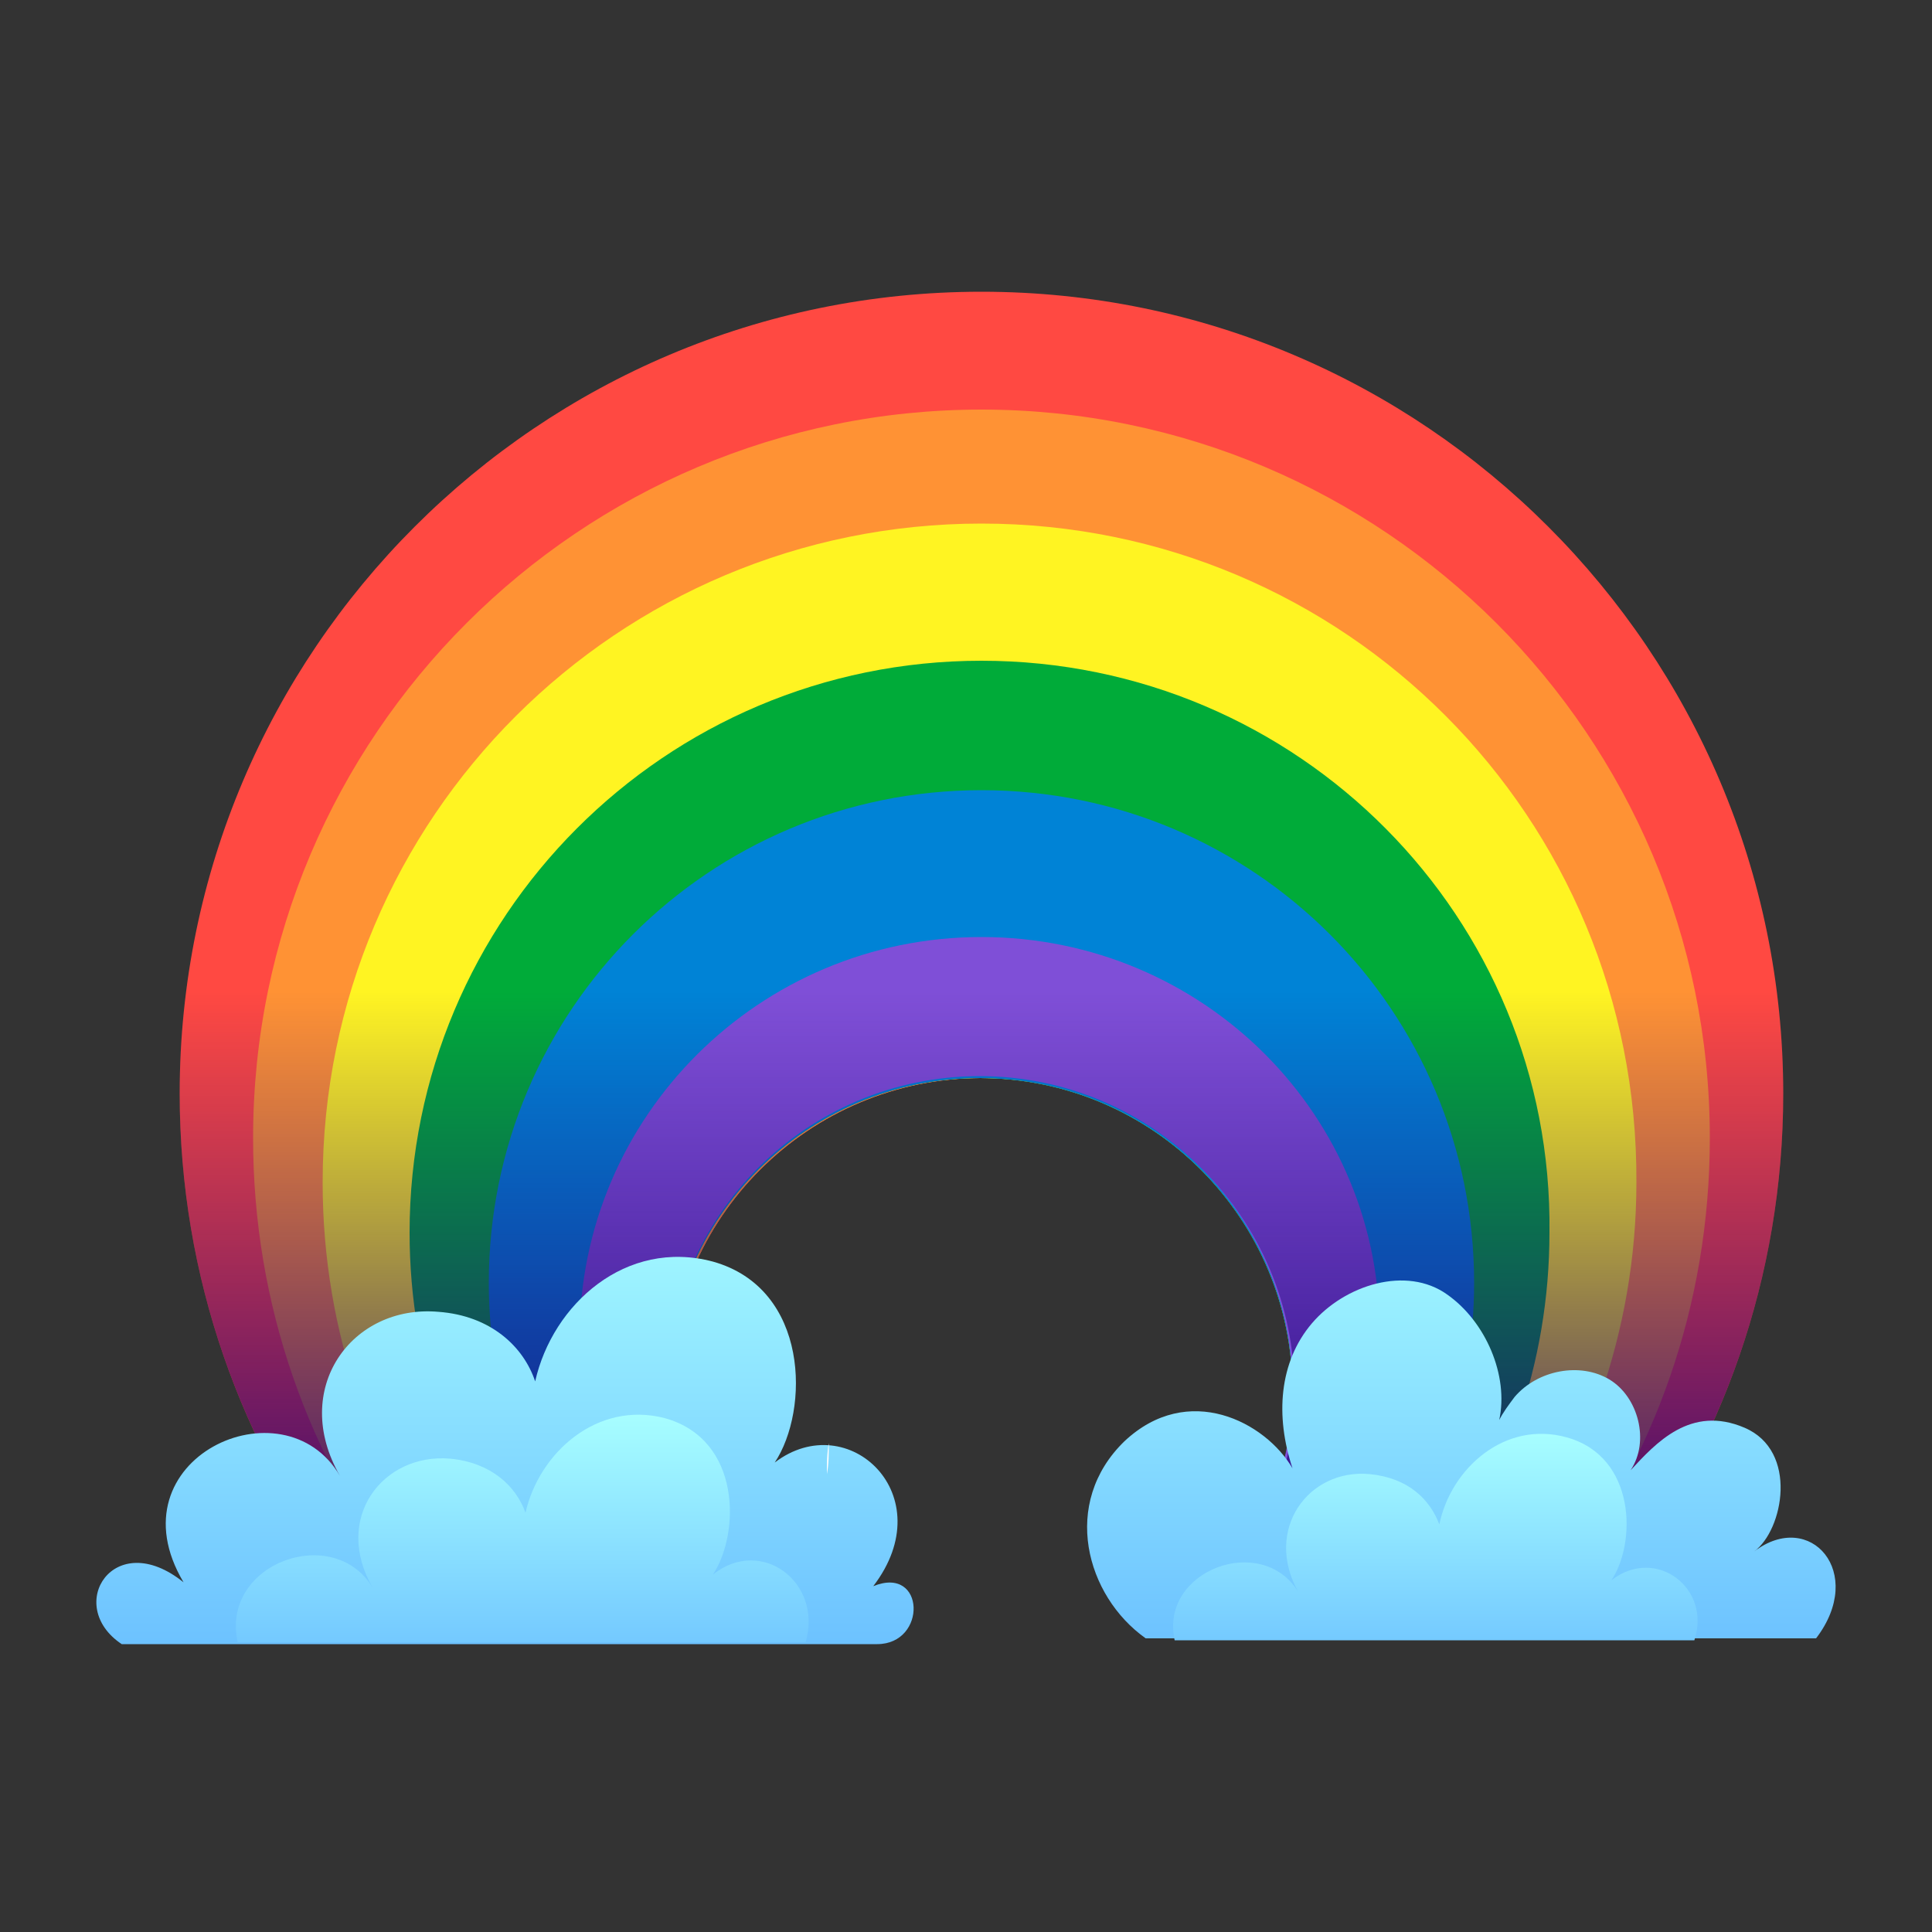 <?xml version="1.0" encoding="utf-8"?>
<!-- Generator: Adobe Illustrator 26.1.0, SVG Export Plug-In . SVG Version: 6.00 Build 0)  -->
<svg version="1.1" id="Layer_1" xmlns="http://www.w3.org/2000/svg" xmlns:xlink="http://www.w3.org/1999/xlink" x="0px" y="0px"
	 viewBox="0 0 100 100" style="enable-background:new 0 0 100 100;" xml:space="preserve">
<rect x="0" y="0" width="100" height="100" fill="#333333" stroke="none"/>
<style type="text/css">
	.st0{fill:#FF4942;}
	.st1{fill:#FF9234;}
	.st2{fill:#FFF422;}
	.st3{fill:#00AB39;}
	.st4{fill:#0083D6;}
	.st5{fill:#7F4FD7;}
	.st6{fill:url(#SVGID_1_);}
	.st7{fill:url(#SVGID_00000042014153535448933100000015013025882023510425_);}
	.st8{fill:url(#SVGID_00000040556082664897827240000014740751665493610154_);}
	.st9{fill:#FFFFFF;}
	.st10{fill:url(#SVGID_00000048459778013565430130000005376317526382279065_);}
	.st11{fill:url(#SVGID_00000049919688297806356700000010990165628220993170_);}
</style>
<g>
	<g>
		<g>
			<path class="st0" d="M50.8,15.1c-22.9,0-41.5,18.6-41.5,41.5c0,9.5,3.2,18.3,8.6,25.3h20.1c-2.1-2.7-3.4-6.2-3.4-9.9
				c0-9,7.3-16.2,16.2-16.2c9,0,16.2,7.3,16.2,16.2c0,3.7-1.3,7.1-3.4,9.9h20.1c5.4-7,8.6-15.8,8.6-25.3
				C92.3,33.7,73.7,15.1,50.8,15.1z"/>
		</g>
		<path class="st1" d="M50.8,21.2c-20.8,0-37.7,16.9-37.7,37.7c0,8.7,2.9,16.6,7.8,23h17.1c-2.1-2.7-3.4-6.2-3.4-9.9
			c0-9,7.3-16.2,16.2-16.2c9,0,16.2,7.3,16.2,16.2c0,3.7-1.3,7.1-3.4,9.9h17.1c4.9-6.4,7.8-14.3,7.8-23
			C88.5,38.1,71.6,21.2,50.8,21.2z"/>
		<path class="st2" d="M50.8,27.1c-18.8,0-34.1,15.2-34.1,34.1c0,7.8,2.6,15,7.1,20.7h14.1c-2.1-2.7-3.4-6.2-3.4-9.9
			c0-9,7.3-16.2,16.2-16.2c9,0,16.2,7.3,16.2,16.2c0,3.7-1.3,7.1-3.4,9.9h14.1c4.4-5.7,7.1-12.9,7.1-20.7
			C84.8,42.3,69.6,27.1,50.8,27.1z"/>
		<path class="st3" d="M50.8,34.2c-16.4,0-29.6,13.3-29.6,29.6c0,6.8,2.3,13.1,6.1,18.1h10.6c-2.1-2.7-3.4-6.2-3.4-9.9
			c0-9,7.3-16.2,16.2-16.2c9,0,16.2,7.3,16.2,16.2c0,3.7-1.3,7.1-3.4,9.9h10.6c3.8-5,6.1-11.3,6.1-18.1
			C80.4,47.5,67.2,34.2,50.8,34.2z"/>
		<path class="st4" d="M50.8,40.9c-14.1,0-25.5,11.4-25.5,25.5c0,5.8,2,11.2,5.3,15.5h7.3c-2.1-2.7-3.4-6.2-3.4-9.9
			c0-9,7.3-16.2,16.2-16.2c9,0,16.2,7.3,16.2,16.2c0,3.7-1.3,7.1-3.4,9.9H71c3.3-4.3,5.3-9.7,5.3-15.5
			C76.3,52.3,64.9,40.9,50.8,40.9z"/>
		<path class="st5" d="M50.8,48.5C39.3,48.5,30,57.8,30,69.2c0,4.8,1.6,9.1,4.3,12.6h3.6c-2.1-2.7-3.4-6.2-3.4-9.9
			c0-9,7.3-16.2,16.2-16.2c9,0,16.2,7.3,16.2,16.2c0,3.7-1.3,7.1-3.4,9.9h3.6c2.7-3.5,4.3-7.9,4.3-12.6
			C71.6,57.8,62.3,48.5,50.8,48.5z"/>
	</g>
	<g>
		<linearGradient id="SVGID_1_" gradientUnits="userSpaceOnUse" x1="50.793" y1="85.225" x2="50.793" y2="51.324">
			<stop  offset="0" style="stop-color:#1F0075"/>
			<stop  offset="1" style="stop-color:#1F0075;stop-opacity:0"/>
		</linearGradient>
		<path class="st6" d="M50.8,15.1c-22.9,0-41.5,18.6-41.5,41.5c0,9.5,3.2,18.3,8.6,25.3h20.1c-2.1-2.7-3.4-6.2-3.4-9.9
			c0-9,7.3-16.2,16.2-16.2c9,0,16.2,7.3,16.2,16.2c0,3.7-1.3,7.1-3.4,9.9h20.1c5.4-7,8.6-15.8,8.6-25.3
			C92.3,33.7,73.7,15.1,50.8,15.1z"/>
	</g>
	
		<linearGradient id="SVGID_00000029005993862171279750000004133752187616878767_" gradientUnits="userSpaceOnUse" x1="26.156" y1="60.88" x2="26.156" y2="86.751">
		<stop  offset="0" style="stop-color:#A8FFFF"/>
		<stop  offset="0.996" style="stop-color:#69BEFF"/>
	</linearGradient>
	<path style="fill:url(#SVGID_00000029005993862171279750000004133752187616878767_);" d="M9.5,81.9c-3.8-6.4,5.2-10.5,8.1-5.5
		c-2.6-4.5,0.6-8.9,5.1-8.5c2.7,0.2,4.4,1.8,5,3.6c0.9-4,4.7-7.4,9.2-6.2c5,1.4,5,7.7,3.2,10.4c3.8-2.9,8.7,1.7,5.1,6.4
		c2.7-1.1,2.8,3,0.2,3l-39.1,0C3.3,83.1,5.9,79,9.5,81.9z"/>
	
		<linearGradient id="SVGID_00000065052523736836620680000018032786407727678373_" gradientUnits="userSpaceOnUse" x1="27.032" y1="73.023" x2="27.032" y2="87.584">
		<stop  offset="0" style="stop-color:#A8FFFF"/>
		<stop  offset="0.996" style="stop-color:#69BEFF"/>
	</linearGradient>
	<path style="fill:url(#SVGID_00000065052523736836620680000018032786407727678373_);" d="M36.9,81.5c1.4-2.1,1.5-7-2.5-8.1
		c-3.5-0.9-6.5,1.8-7.2,4.9c-0.5-1.4-1.8-2.6-3.9-2.8c-3.5-0.3-6.1,3.1-4,6.7c-2-3.4-7.9-1.3-7,2.8l29.4,0
		C42.6,81.9,39.4,79.5,36.9,81.5z"/>
	<g>
		<path class="st9" d="M42.8,76.3c0.1-0.5,0.1-1.1,0.1-1.6C42.8,75.2,42.8,75.8,42.8,76.3z"/>
	</g>
	
		<linearGradient id="SVGID_00000085222449606075814620000004891534038355477646_" gradientUnits="userSpaceOnUse" x1="75.633" y1="60.88" x2="75.633" y2="86.751">
		<stop  offset="0" style="stop-color:#A8FFFF"/>
		<stop  offset="0.996" style="stop-color:#69BEFF"/>
	</linearGradient>
	<path style="fill:url(#SVGID_00000085222449606075814620000004891534038355477646_);" d="M58.2,74.6c3.3-3.1,7.3-1,8.7,1.4
		c-0.9-2.7-0.7-5.5,1-7.5s4.9-3,7-1.5c2,1.4,3.2,4.2,2.7,6.5c0.2-0.4,0.5-0.8,0.8-1.2c1.2-1.4,3.4-1.8,4.9-0.9
		c1.5,0.9,2.1,3.2,1.1,4.7c1.3-1.4,3.1-3.4,5.9-2.2c2.8,1.2,2,5.3,0.5,6.4c2.9-2.2,5.8,1.1,3.2,4.5l-34.7,0
		C56.2,82.6,54.9,77.8,58.2,74.6z"/>
	
		<linearGradient id="SVGID_00000153685931298665088790000004231931001879030691_" gradientUnits="userSpaceOnUse" x1="74.371" y1="74.037" x2="74.371" y2="87.358">
		<stop  offset="0" style="stop-color:#A8FFFF"/>
		<stop  offset="0.996" style="stop-color:#69BEFF"/>
	</linearGradient>
	<path style="fill:url(#SVGID_00000153685931298665088790000004231931001879030691_);" d="M83.4,81.8c1.3-1.9,1.3-6.4-2.3-7.4
		c-3.2-0.9-6,1.6-6.6,4.5c-0.5-1.3-1.6-2.4-3.6-2.6c-3.2-0.3-5.5,2.9-3.7,6.1c-1.9-3.1-7.2-1.1-6.4,2.5l26.9,0
		C88.6,82.2,85.7,80,83.4,81.8z"/>
</g>
</svg>
